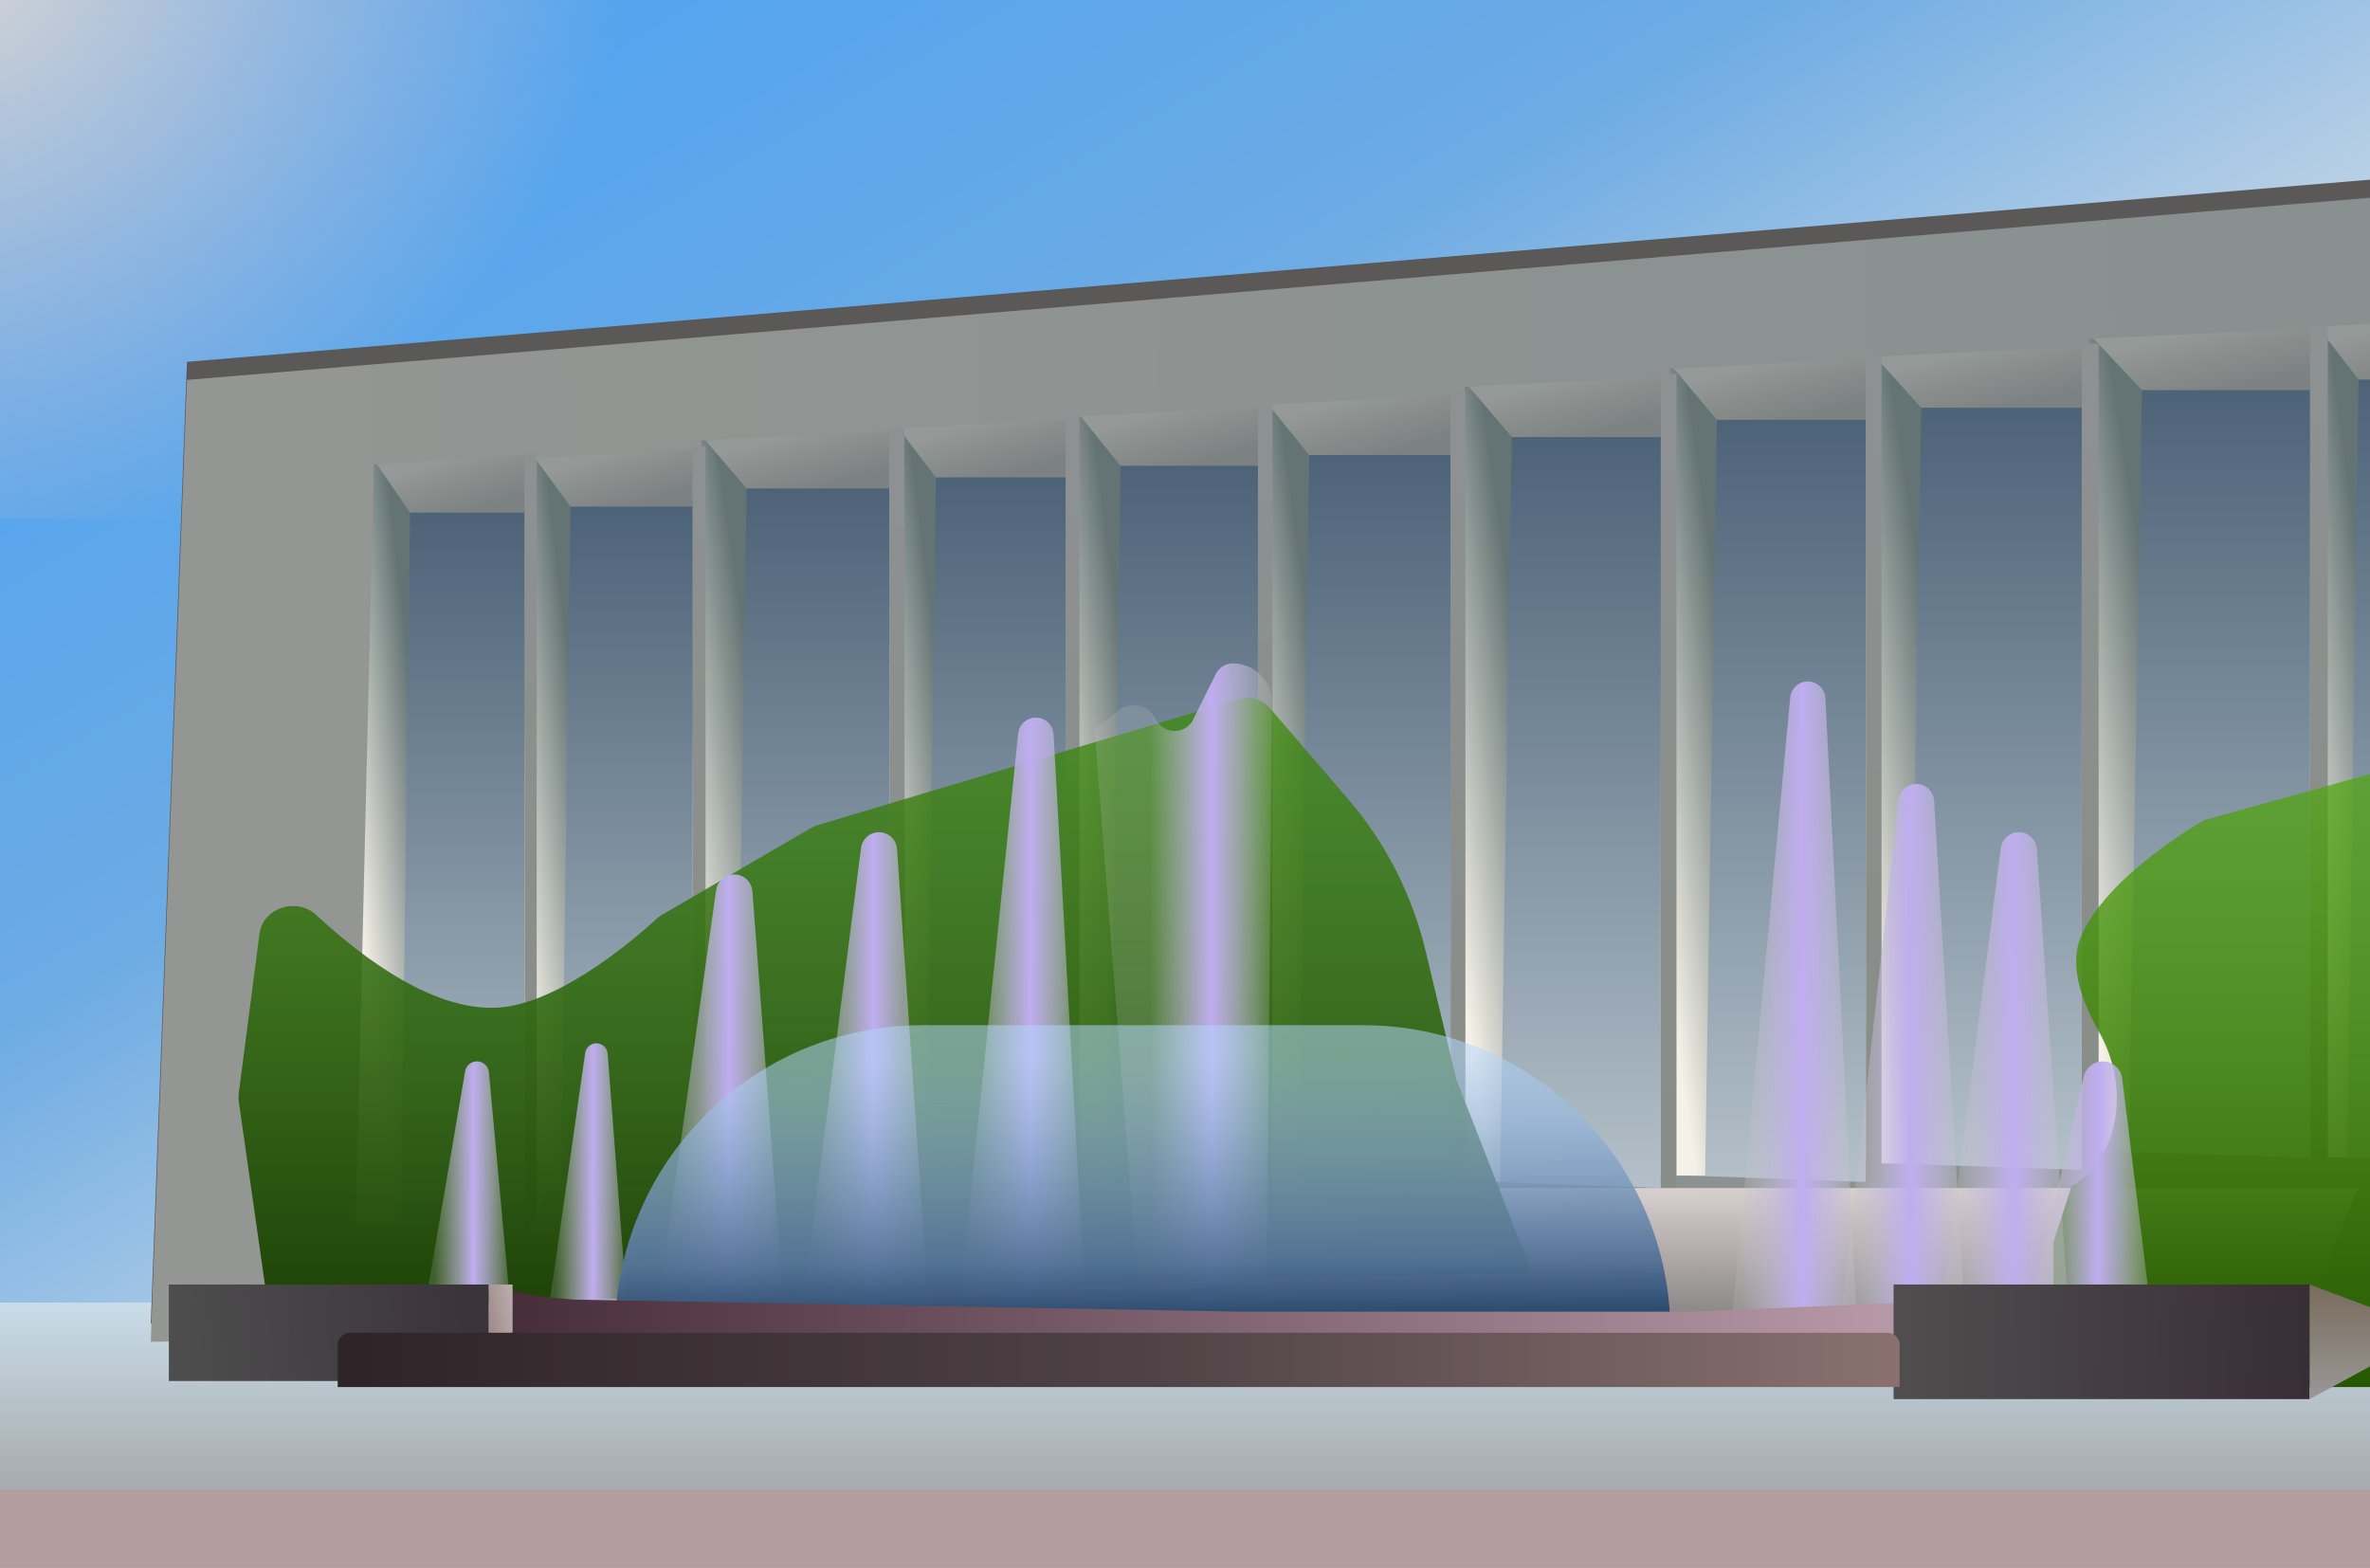 <svg width="393" height="260" viewBox="0 0 393 260" fill="none" xmlns="http://www.w3.org/2000/svg">
<rect x="0" y="0" width="393" height="260" fill="#333333" stroke="none"/>
<g clip-path="url(#clip0_49_1231)">
<path d="M0 0H393V260H0V0Z" fill="white"/>
<rect width="403" height="247" fill="url(#paint0_linear_49_1231)"/>
<rect x="-54" y="-58" width="173" height="144" fill="url(#paint1_radial_49_1231)"/>
<rect x="-8" y="241" width="467" height="33" fill="#B39D9D"/>
<rect x="-8" y="216" width="468" height="31" fill="url(#paint2_linear_49_1231)"/>
<path d="M31 60L402.5 29L398 214L25 219.5L31 60Z" fill="#5B5858"/>
<path d="M31 63L402.5 32L398 217L25 222.5L31 63Z" fill="url(#paint3_linear_49_1231)"/>
<path d="M389.867 61.837H414.533V193L386.783 191.907L389.867 61.837Z" fill="url(#paint4_linear_49_1231)"/>
<path d="M383.7 54.186H386.783L391.1 62.93L389.25 191.907H380L383.7 54.186Z" fill="url(#paint5_linear_49_1231)"/>
<path d="M384.317 54.186L414.533 52.547V62.93H391.1L384.317 54.186Z" fill="url(#paint6_linear_49_1231)"/>
<path d="M353.733 63.628H383.067V192L350.067 190.93L353.733 63.628Z" fill="url(#paint7_linear_49_1231)"/>
<path d="M346.4 56.139H350.067L355.2 64.698L353 190.93H342L346.4 56.139Z" fill="url(#paint8_linear_49_1231)"/>
<path d="M347.133 56.139L383.067 54.535V64.698H355.2L347.133 56.139Z" fill="url(#paint9_linear_49_1231)"/>
<path d="M383.067 54H386V192H383.067V54Z" fill="url(#paint10_linear_49_1231)"/>
<path d="M317.2 66.558H345.2V194L313.7 192.938L317.2 66.558Z" fill="url(#paint11_linear_49_1231)"/>
<path d="M310.2 59.124H313.7L318.6 67.62L316.5 192.938H306L310.2 59.124Z" fill="url(#paint12_linear_49_1231)"/>
<path d="M310.9 59.124L345.2 57.531V67.62H318.6L310.9 59.124Z" fill="url(#paint13_linear_49_1231)"/>
<path d="M345.2 57H348V194H345.2V57Z" fill="url(#paint14_linear_49_1231)"/>
<path d="M283.4 68.558H309.4V196L280.15 194.938L283.4 68.558Z" fill="url(#paint15_linear_49_1231)"/>
<path d="M276.9 61.124H280.15L284.7 69.62L282.75 194.938H273L276.9 61.124Z" fill="url(#paint16_linear_49_1231)"/>
<path d="M277.55 61.124L309.4 59.531V69.62H284.7L277.55 61.124Z" fill="url(#paint17_linear_49_1231)"/>
<path d="M309.4 59H312V196H309.4V59Z" fill="url(#paint18_linear_49_1231)"/>
<path d="M249.4 71.419H275.4V197L246.15 195.953L249.4 71.419Z" fill="url(#paint19_linear_49_1231)"/>
<path d="M242.9 64.093H246.15L250.7 72.465L248.75 195.953H239L242.9 64.093Z" fill="url(#paint20_linear_49_1231)"/>
<path d="M243.55 64.093L275.4 62.523V72.465H250.7L243.55 64.093Z" fill="url(#paint21_linear_49_1231)"/>
<path d="M275.4 62H278V197H275.4V62Z" fill="url(#paint22_linear_49_1231)"/>
<path d="M215.867 74.419H240.533V200L212.783 198.953L215.867 74.419Z" fill="url(#paint23_linear_49_1231)"/>
<path d="M209.7 67.093H212.783L217.1 75.465L215.25 198.953H206L209.7 67.093Z" fill="url(#paint24_linear_49_1231)"/>
<path d="M210.317 67.093L240.533 65.523V75.465H217.1L210.317 67.093Z" fill="url(#paint25_linear_49_1231)"/>
<path d="M240.533 65H243V200H240.533V65Z" fill="url(#paint26_linear_49_1231)"/>
<path d="M184.6 76.209H208.6V199L181.6 197.977L184.6 76.209Z" fill="url(#paint27_linear_49_1231)"/>
<path d="M178.6 69.046H181.6L185.8 77.233L184 197.977H175L178.6 69.046Z" fill="url(#paint28_linear_49_1231)"/>
<path d="M179.2 69.046L208.6 67.512V77.233H185.8L179.2 69.046Z" fill="url(#paint29_linear_49_1231)"/>
<path d="M208.6 67H211V199H208.6V67Z" fill="url(#paint30_linear_49_1231)"/>
<path d="M154.067 78.139H176.733V200L151.233 198.985L154.067 78.139Z" fill="url(#paint31_linear_49_1231)"/>
<path d="M148.4 71.031H151.233L155.2 79.155L153.5 198.984H145L148.4 71.031Z" fill="url(#paint32_linear_49_1231)"/>
<path d="M148.967 71.031L176.733 69.508V79.155H155.2L148.967 71.031Z" fill="url(#paint33_linear_49_1231)"/>
<path d="M176.733 69H179V200H176.733V69Z" fill="url(#paint34_linear_49_1231)"/>
<path d="M122.567 80.005L147.482 79.993L147.54 199.993L119.51 199.006L122.567 80.005Z" fill="url(#paint35_linear_49_1231)"/>
<path d="M116.335 73.008L119.449 73.006L123.813 81.004L122.002 199.005L112.658 199.01L116.335 73.008Z" fill="url(#paint36_linear_49_1231)"/>
<path d="M116.958 73.007L147.478 71.493L147.482 80.993L123.813 81.004L116.958 73.007Z" fill="url(#paint37_linear_49_1231)"/>
<path d="M147.477 70.993L149.969 70.992L150.031 199.992L147.54 199.993L147.477 70.993Z" fill="url(#paint38_linear_49_1231)"/>
<path d="M93.533 83H114.867V203L90.867 202L93.533 83Z" fill="url(#paint39_linear_49_1231)"/>
<path d="M88.2 76H90.867L94.6 84L93 202H85L88.2 76Z" fill="url(#paint40_linear_49_1231)"/>
<path d="M88.733 76L114.867 74.5V84H94.6L88.733 76Z" fill="url(#paint41_linear_49_1231)"/>
<path d="M114.867 74H117V203H114.867V74Z" fill="url(#paint42_linear_49_1231)"/>
<path d="M67 84H87V204L64.5 203L67 84Z" fill="url(#paint43_linear_49_1231)"/>
<path d="M62 77H64.5L68 85L66.5 203H59L62 77Z" fill="url(#paint44_linear_49_1231)"/>
<path d="M62.5 77L87 75.5V85H68L62.5 77Z" fill="url(#paint45_linear_49_1231)"/>
<path d="M87 75H89V204H87V75Z" fill="url(#paint46_linear_49_1231)"/>
<path d="M91.5 197H391L379 226.5H74.5L91.5 197Z" fill="url(#paint47_linear_49_1231)"/>
<path d="M43.028 154.832C43.59 150.509 49.24 148.74 52.432 151.71C60.251 158.983 72.578 168.269 83.5 167C93.873 165.794 106.365 154.674 108.82 152.404C109.112 152.133 109.424 151.899 109.768 151.698L134.486 137.299C134.828 137.1 135.191 136.943 135.569 136.83L205.391 115.931C207.282 115.365 209.329 115.964 210.616 117.461L223.531 132.485C229.754 139.724 234.16 148.343 236.382 157.627L241.5 179L254 211L44.5 217L39.596 182.675C39.532 182.227 39.529 181.773 39.588 181.324L43.028 154.832Z" fill="url(#paint48_linear_49_1231)"/>
<path d="M365.5 136L394.25 128V128C408.699 123.979 423 134.844 423 149.842V230H377H340.5V206L343.5 196.75V196.75C351.902 191.53 352.997 179.803 348.111 171.203C345.086 165.878 343.151 160.094 345 155.5C349.125 145.25 365.5 136 365.5 136Z" fill="url(#paint49_linear_49_1231)"/>
<path d="M77.124 177.657C77.288 176.7 78.118 176 79.09 176V176C80.12 176 80.98 176.785 81.075 177.811L84.408 214H70.908L77.124 177.657Z" fill="url(#paint50_linear_49_1231)"/>
<path d="M97.03 174.614C97.161 173.688 97.954 173 98.889 173V173C99.871 173 100.688 173.756 100.763 174.735L104 217H91L97.03 174.614Z" fill="url(#paint51_linear_49_1231)"/>
<path d="M118.745 147.609C118.955 146.113 120.235 145 121.746 145V145C123.331 145 124.648 146.221 124.767 147.802L130 217H109L118.745 147.609Z" fill="url(#paint52_linear_49_1231)"/>
<path d="M142.776 140.621C142.967 139.122 144.243 138 145.753 138V138C147.331 138 148.64 139.221 148.748 140.796L154 217H133L142.776 140.621Z" fill="url(#paint53_linear_49_1231)"/>
<path d="M168.838 121.644C168.993 120.142 170.259 119 171.769 119V119C173.332 119 174.623 120.221 174.71 121.783L180 217H159L168.838 121.644Z" fill="url(#paint54_linear_49_1231)"/>
<path d="M185.538 117.769C187.379 116.297 190.093 116.765 191.334 118.77L191.834 119.579C193.339 122.009 196.974 121.667 198 119V119L201.647 111.707C202.17 110.661 203.239 110 204.408 110V110C208.039 110 210.972 112.961 210.938 116.592L210 217H189L181.5 121L185.538 117.769Z" fill="url(#paint55_linear_49_1231)"/>
<path d="M296.863 115.652C297.004 114.149 298.265 113 299.775 113V113C301.333 113 302.617 114.221 302.696 115.777L308 221H287L296.863 115.652Z" fill="url(#paint56_linear_49_1231)"/>
<path d="M314.818 132.636C314.985 131.136 316.254 130 317.764 130V130C319.332 130 320.629 131.221 320.722 132.787L326 221H305L314.818 132.636Z" fill="url(#paint57_linear_49_1231)"/>
<path d="M331.776 140.621C331.967 139.122 333.243 138 334.753 138V138C336.331 138 337.64 139.221 337.748 140.796L343 217H322L331.776 140.621Z" fill="url(#paint58_linear_49_1231)"/>
<path d="M345.533 178.515C345.871 177.043 347.181 176 348.691 176V176C350.327 176 351.706 177.219 351.907 178.843L357 220H336L345.533 178.515Z" fill="url(#paint59_linear_49_1231)"/>
<path d="M102 221C102 192.833 124.833 170 153 170H226C254.167 170 277 192.833 277 221V221H102V221Z" fill="url(#paint60_linear_49_1231)"/>
<path d="M84.5 214L89.5 215L95 215.5L205.5 217.5H280.5L316 216V221.5L84.5 222V214Z" fill="url(#paint61_linear_49_1231)"/>
<rect x="314" y="213" width="69" height="19" fill="url(#paint62_linear_49_1231)"/>
<path d="M383 213L395 217.5V225.5L383 232V213Z" fill="url(#paint63_linear_49_1231)"/>
<rect x="81" y="213" width="4" height="8" fill="url(#paint64_linear_49_1231)"/>
<rect x="28" y="213" width="53" height="16" fill="url(#paint65_linear_49_1231)"/>
<path d="M56 223C56 221.895 56.895 221 58 221H313C314.105 221 315 221.895 315 223V230H56V223Z" fill="url(#paint66_linear_49_1231)"/>
</g>
<defs>
<linearGradient id="paint0_linear_49_1231" x1="44.5" y1="2.18326e-06" x2="165" y2="207.5" gradientUnits="userSpaceOnUse">
<stop stop-color="#4CA2F2"/>
<stop offset="0.52" stop-color="#6DABE4"/>
<stop offset="1" stop-color="#E0E3E6"/>
</linearGradient>
<radialGradient id="paint1_radial_49_1231" cx="0" cy="0" r="1" gradientUnits="userSpaceOnUse" gradientTransform="translate(-6.737 -5.8) rotate(57.847) scale(98.863 119.398)">
<stop stop-color="#D5D5D5"/>
<stop offset="1" stop-color="#E2C7C7" stop-opacity="0"/>
</radialGradient>
<linearGradient id="paint2_linear_49_1231" x1="226" y1="216" x2="226" y2="247" gradientUnits="userSpaceOnUse">
<stop stop-color="#D9D9D9"/>
<stop offset="0" stop-color="#C9DCE8"/>
<stop offset="1" stop-color="#A6ABAE"/>
</linearGradient>
<linearGradient id="paint3_linear_49_1231" x1="31" y1="129" x2="415.5" y2="119.5" gradientUnits="userSpaceOnUse">
<stop stop-color="#949693"/>
<stop offset="1" stop-color="#879090"/>
</linearGradient>
<linearGradient id="paint4_linear_49_1231" x1="400.658" y1="61.837" x2="400.658" y2="193" gradientUnits="userSpaceOnUse">
<stop stop-color="#4C6277"/>
<stop offset="1" stop-color="#B3C0C9"/>
</linearGradient>
<linearGradient id="paint5_linear_49_1231" x1="375.067" y1="94.081" x2="391.043" y2="92.001" gradientUnits="userSpaceOnUse">
<stop stop-color="#F5F1E8"/>
<stop offset="1" stop-color="#647474"/>
</linearGradient>
<linearGradient id="paint6_linear_49_1231" x1="399.425" y1="52.547" x2="402.646" y2="63.169" gradientUnits="userSpaceOnUse">
<stop stop-color="#959998"/>
<stop offset="1" stop-color="#7C8281"/>
</linearGradient>
<linearGradient id="paint7_linear_49_1231" x1="366.567" y1="63.628" x2="366.567" y2="192" gradientUnits="userSpaceOnUse">
<stop stop-color="#4C6277"/>
<stop offset="1" stop-color="#B3C0C9"/>
</linearGradient>
<linearGradient id="paint8_linear_49_1231" x1="336.133" y1="95.186" x2="354.982" y2="92.204" gradientUnits="userSpaceOnUse">
<stop stop-color="#F5F1E8"/>
<stop offset="1" stop-color="#647474"/>
</linearGradient>
<linearGradient id="paint9_linear_49_1231" x1="365.1" y1="54.535" x2="367.767" y2="65.222" gradientUnits="userSpaceOnUse">
<stop stop-color="#959998"/>
<stop offset="1" stop-color="#7C8281"/>
</linearGradient>
<linearGradient id="paint10_linear_49_1231" x1="384.533" y1="54" x2="384.533" y2="192" gradientUnits="userSpaceOnUse">
<stop stop-color="#8D9192"/>
<stop offset="1" stop-color="#888D87"/>
</linearGradient>
<linearGradient id="paint11_linear_49_1231" x1="329.45" y1="66.558" x2="329.45" y2="194" gradientUnits="userSpaceOnUse">
<stop stop-color="#4C6277"/>
<stop offset="1" stop-color="#B3C0C9"/>
</linearGradient>
<linearGradient id="paint12_linear_49_1231" x1="300.4" y1="97.888" x2="318.425" y2="95.146" gradientUnits="userSpaceOnUse">
<stop stop-color="#F5F1E8"/>
<stop offset="1" stop-color="#647474"/>
</linearGradient>
<linearGradient id="paint13_linear_49_1231" x1="328.05" y1="57.531" x2="330.79" y2="68.09" gradientUnits="userSpaceOnUse">
<stop stop-color="#959998"/>
<stop offset="1" stop-color="#7C8281"/>
</linearGradient>
<linearGradient id="paint14_linear_49_1231" x1="346.6" y1="57" x2="346.6" y2="194" gradientUnits="userSpaceOnUse">
<stop stop-color="#8D9192"/>
<stop offset="1" stop-color="#888D87"/>
</linearGradient>
<linearGradient id="paint15_linear_49_1231" x1="294.775" y1="68.558" x2="294.775" y2="196" gradientUnits="userSpaceOnUse">
<stop stop-color="#4C6277"/>
<stop offset="1" stop-color="#B3C0C9"/>
</linearGradient>
<linearGradient id="paint16_linear_49_1231" x1="267.8" y1="99.888" x2="284.59" y2="97.516" gradientUnits="userSpaceOnUse">
<stop stop-color="#F5F1E8"/>
<stop offset="1" stop-color="#647474"/>
</linearGradient>
<linearGradient id="paint17_linear_49_1231" x1="293.475" y1="59.531" x2="296.396" y2="69.984" gradientUnits="userSpaceOnUse">
<stop stop-color="#959998"/>
<stop offset="1" stop-color="#7C8281"/>
</linearGradient>
<linearGradient id="paint18_linear_49_1231" x1="310.7" y1="59" x2="310.7" y2="196" gradientUnits="userSpaceOnUse">
<stop stop-color="#8D9192"/>
<stop offset="1" stop-color="#888D87"/>
</linearGradient>
<linearGradient id="paint19_linear_49_1231" x1="260.775" y1="71.419" x2="260.775" y2="197" gradientUnits="userSpaceOnUse">
<stop stop-color="#4C6277"/>
<stop offset="1" stop-color="#B3C0C9"/>
</linearGradient>
<linearGradient id="paint20_linear_49_1231" x1="233.8" y1="102.291" x2="250.58" y2="99.885" gradientUnits="userSpaceOnUse">
<stop stop-color="#F5F1E8"/>
<stop offset="1" stop-color="#647474"/>
</linearGradient>
<linearGradient id="paint21_linear_49_1231" x1="259.475" y1="62.523" x2="262.318" y2="72.846" gradientUnits="userSpaceOnUse">
<stop stop-color="#959998"/>
<stop offset="1" stop-color="#7C8281"/>
</linearGradient>
<linearGradient id="paint22_linear_49_1231" x1="276.7" y1="62" x2="276.7" y2="197" gradientUnits="userSpaceOnUse">
<stop stop-color="#8D9192"/>
<stop offset="1" stop-color="#888D87"/>
</linearGradient>
<linearGradient id="paint23_linear_49_1231" x1="226.658" y1="74.419" x2="226.658" y2="200" gradientUnits="userSpaceOnUse">
<stop stop-color="#4C6277"/>
<stop offset="1" stop-color="#B3C0C9"/>
</linearGradient>
<linearGradient id="paint24_linear_49_1231" x1="201.067" y1="105.291" x2="217.018" y2="103.122" gradientUnits="userSpaceOnUse">
<stop stop-color="#F5F1E8"/>
<stop offset="1" stop-color="#647474"/>
</linearGradient>
<linearGradient id="paint25_linear_49_1231" x1="225.425" y1="65.523" x2="228.398" y2="75.766" gradientUnits="userSpaceOnUse">
<stop stop-color="#959998"/>
<stop offset="1" stop-color="#7C8281"/>
</linearGradient>
<linearGradient id="paint26_linear_49_1231" x1="241.767" y1="65" x2="241.767" y2="200" gradientUnits="userSpaceOnUse">
<stop stop-color="#8D9192"/>
<stop offset="1" stop-color="#888D87"/>
</linearGradient>
<linearGradient id="paint27_linear_49_1231" x1="195.1" y1="76.209" x2="195.1" y2="199" gradientUnits="userSpaceOnUse">
<stop stop-color="#4C6277"/>
<stop offset="1" stop-color="#B3C0C9"/>
</linearGradient>
<linearGradient id="paint28_linear_49_1231" x1="170.2" y1="106.395" x2="185.723" y2="104.295" gradientUnits="userSpaceOnUse">
<stop stop-color="#F5F1E8"/>
<stop offset="1" stop-color="#647474"/>
</linearGradient>
<linearGradient id="paint29_linear_49_1231" x1="193.9" y1="67.512" x2="196.819" y2="77.519" gradientUnits="userSpaceOnUse">
<stop stop-color="#959998"/>
<stop offset="1" stop-color="#7C8281"/>
</linearGradient>
<linearGradient id="paint30_linear_49_1231" x1="209.8" y1="67" x2="209.8" y2="199" gradientUnits="userSpaceOnUse">
<stop stop-color="#8D9192"/>
<stop offset="1" stop-color="#888D87"/>
</linearGradient>
<linearGradient id="paint31_linear_49_1231" x1="163.983" y1="78.139" x2="163.983" y2="200" gradientUnits="userSpaceOnUse">
<stop stop-color="#4C6277"/>
<stop offset="1" stop-color="#B3C0C9"/>
</linearGradient>
<linearGradient id="paint32_linear_49_1231" x1="140.467" y1="108.097" x2="155.153" y2="106.206" gradientUnits="userSpaceOnUse">
<stop stop-color="#F5F1E8"/>
<stop offset="1" stop-color="#647474"/>
</linearGradient>
<linearGradient id="paint33_linear_49_1231" x1="162.85" y1="69.508" x2="165.87" y2="79.359" gradientUnits="userSpaceOnUse">
<stop stop-color="#959998"/>
<stop offset="1" stop-color="#7C8281"/>
</linearGradient>
<linearGradient id="paint34_linear_49_1231" x1="177.867" y1="69" x2="177.867" y2="200" gradientUnits="userSpaceOnUse">
<stop stop-color="#8D9192"/>
<stop offset="1" stop-color="#888D87"/>
</linearGradient>
<linearGradient id="paint35_linear_49_1231" x1="133.467" y1="79.999" x2="133.525" y2="199.999" gradientUnits="userSpaceOnUse">
<stop stop-color="#4C6277"/>
<stop offset="1" stop-color="#B3C0C9"/>
</linearGradient>
<linearGradient id="paint36_linear_49_1231" x1="107.632" y1="109.512" x2="123.709" y2="107.193" gradientUnits="userSpaceOnUse">
<stop stop-color="#F5F1E8"/>
<stop offset="1" stop-color="#647474"/>
</linearGradient>
<linearGradient id="paint37_linear_49_1231" x1="132.217" y1="71.5" x2="134.932" y2="81.367" gradientUnits="userSpaceOnUse">
<stop stop-color="#959998"/>
<stop offset="1" stop-color="#7C8281"/>
</linearGradient>
<linearGradient id="paint38_linear_49_1231" x1="148.723" y1="70.992" x2="148.785" y2="199.992" gradientUnits="userSpaceOnUse">
<stop stop-color="#8D9192"/>
<stop offset="1" stop-color="#888D87"/>
</linearGradient>
<linearGradient id="paint39_linear_49_1231" x1="102.867" y1="83" x2="102.867" y2="203" gradientUnits="userSpaceOnUse">
<stop stop-color="#4C6277"/>
<stop offset="1" stop-color="#B3C0C9"/>
</linearGradient>
<linearGradient id="paint40_linear_49_1231" x1="80.733" y1="112.5" x2="94.575" y2="110.796" gradientUnits="userSpaceOnUse">
<stop stop-color="#F5F1E8"/>
<stop offset="1" stop-color="#647474"/>
</linearGradient>
<linearGradient id="paint41_linear_49_1231" x1="101.8" y1="74.5" x2="104.886" y2="84.122" gradientUnits="userSpaceOnUse">
<stop stop-color="#959998"/>
<stop offset="1" stop-color="#7C8281"/>
</linearGradient>
<linearGradient id="paint42_linear_49_1231" x1="115.933" y1="74" x2="115.933" y2="203" gradientUnits="userSpaceOnUse">
<stop stop-color="#8D9192"/>
<stop offset="1" stop-color="#888D87"/>
</linearGradient>
<linearGradient id="paint43_linear_49_1231" x1="75.75" y1="84" x2="75.75" y2="204" gradientUnits="userSpaceOnUse">
<stop stop-color="#4C6277"/>
<stop offset="1" stop-color="#B3C0C9"/>
</linearGradient>
<linearGradient id="paint44_linear_49_1231" x1="55" y1="113.5" x2="68" y2="112" gradientUnits="userSpaceOnUse">
<stop stop-color="#F5F1E8"/>
<stop offset="1" stop-color="#647474"/>
</linearGradient>
<linearGradient id="paint45_linear_49_1231" x1="74.75" y1="75.5" x2="78" y2="85" gradientUnits="userSpaceOnUse">
<stop stop-color="#959998"/>
<stop offset="1" stop-color="#7C8281"/>
</linearGradient>
<linearGradient id="paint46_linear_49_1231" x1="88" y1="75" x2="88" y2="204" gradientUnits="userSpaceOnUse">
<stop stop-color="#8D9192"/>
<stop offset="1" stop-color="#888D87"/>
</linearGradient>
<linearGradient id="paint47_linear_49_1231" x1="233" y1="193" x2="232.75" y2="226.5" gradientUnits="userSpaceOnUse">
<stop stop-color="#E7DCDC"/>
<stop offset="1" stop-color="#696969"/>
</linearGradient>
<linearGradient id="paint48_linear_49_1231" x1="146.75" y1="115" x2="146.75" y2="217" gradientUnits="userSpaceOnUse">
<stop stop-color="#3E8C0F" stop-opacity="0.76"/>
<stop offset="1" stop-color="#1E4209"/>
</linearGradient>
<linearGradient id="paint49_linear_49_1231" x1="381.75" y1="120" x2="381.75" y2="230" gradientUnits="userSpaceOnUse">
<stop stop-color="#53AD0C" stop-opacity="0.69"/>
<stop offset="1" stop-color="#265700"/>
</linearGradient>
<linearGradient id="paint50_linear_49_1231" x1="72" y1="195" x2="85" y2="195" gradientUnits="userSpaceOnUse">
<stop stop-color="#C5C5C5" stop-opacity="0.19"/>
<stop offset="0.501" stop-color="#BFADF0"/>
<stop offset="0.718" stop-color="#C2B7E0" stop-opacity="0.679"/>
<stop offset="1" stop-color="#C7C7C7" stop-opacity="0.19"/>
</linearGradient>
<linearGradient id="paint51_linear_49_1231" x1="92.052" y1="195" x2="104.57" y2="195" gradientUnits="userSpaceOnUse">
<stop stop-color="#C5C5C5" stop-opacity="0.19"/>
<stop offset="0.501" stop-color="#BFADF0"/>
<stop offset="0.718" stop-color="#C2B7E0" stop-opacity="0.679"/>
<stop offset="1" stop-color="#C7C7C7" stop-opacity="0.19"/>
</linearGradient>
<linearGradient id="paint52_linear_49_1231" x1="110.699" y1="181" x2="130.921" y2="181" gradientUnits="userSpaceOnUse">
<stop stop-color="#C5C5C5" stop-opacity="0.19"/>
<stop offset="0.501" stop-color="#BFADF0"/>
<stop offset="0.718" stop-color="#C2B7E0" stop-opacity="0.679"/>
<stop offset="1" stop-color="#C7C7C7" stop-opacity="0.19"/>
</linearGradient>
<linearGradient id="paint53_linear_49_1231" x1="134.699" y1="177.5" x2="154.921" y2="177.5" gradientUnits="userSpaceOnUse">
<stop stop-color="#C5C5C5" stop-opacity="0.19"/>
<stop offset="0.501" stop-color="#BFADF0"/>
<stop offset="0.718" stop-color="#C2B7E0" stop-opacity="0.679"/>
<stop offset="1" stop-color="#C7C7C7" stop-opacity="0.19"/>
</linearGradient>
<linearGradient id="paint54_linear_49_1231" x1="160.699" y1="168" x2="180.921" y2="168" gradientUnits="userSpaceOnUse">
<stop stop-color="#C5C5C5" stop-opacity="0.19"/>
<stop offset="0.501" stop-color="#BFADF0"/>
<stop offset="0.718" stop-color="#C2B7E0" stop-opacity="0.679"/>
<stop offset="1" stop-color="#C7C7C7" stop-opacity="0.19"/>
</linearGradient>
<linearGradient id="paint55_linear_49_1231" x1="190.699" y1="166" x2="210.921" y2="166" gradientUnits="userSpaceOnUse">
<stop stop-color="#C5C5C5" stop-opacity="0.19"/>
<stop offset="0.501" stop-color="#BFADF0"/>
<stop offset="0.718" stop-color="#C2B7E0" stop-opacity="0.679"/>
<stop offset="1" stop-color="#C7C7C7" stop-opacity="0.19"/>
</linearGradient>
<linearGradient id="paint56_linear_49_1231" x1="288.699" y1="167" x2="308.921" y2="167" gradientUnits="userSpaceOnUse">
<stop stop-color="#C5C5C5" stop-opacity="0.19"/>
<stop offset="0.501" stop-color="#BFADF0"/>
<stop offset="0.718" stop-color="#C2B7E0" stop-opacity="0.679"/>
<stop offset="1" stop-color="#C7C7C7" stop-opacity="0.19"/>
</linearGradient>
<linearGradient id="paint57_linear_49_1231" x1="306.699" y1="175.5" x2="326.921" y2="175.5" gradientUnits="userSpaceOnUse">
<stop stop-color="#C5C5C5" stop-opacity="0.19"/>
<stop offset="0.501" stop-color="#BFADF0"/>
<stop offset="0.718" stop-color="#C2B7E0" stop-opacity="0.679"/>
<stop offset="1" stop-color="#C7C7C7" stop-opacity="0.19"/>
</linearGradient>
<linearGradient id="paint58_linear_49_1231" x1="323.699" y1="177.5" x2="343.921" y2="177.5" gradientUnits="userSpaceOnUse">
<stop stop-color="#C5C5C5" stop-opacity="0.19"/>
<stop offset="0.501" stop-color="#BFADF0"/>
<stop offset="0.718" stop-color="#C2B7E0" stop-opacity="0.679"/>
<stop offset="1" stop-color="#C7C7C7" stop-opacity="0.19"/>
</linearGradient>
<linearGradient id="paint59_linear_49_1231" x1="337.699" y1="198" x2="357.921" y2="198" gradientUnits="userSpaceOnUse">
<stop stop-color="#C5C5C5" stop-opacity="0.19"/>
<stop offset="0.501" stop-color="#BFADF0"/>
<stop offset="0.718" stop-color="#C2B7E0" stop-opacity="0.679"/>
<stop offset="1" stop-color="#C7C7C7" stop-opacity="0.19"/>
</linearGradient>
<linearGradient id="paint60_linear_49_1231" x1="189" y1="175.5" x2="189.5" y2="221" gradientUnits="userSpaceOnUse">
<stop stop-color="#B4D5FC" stop-opacity="0.53"/>
<stop offset="0.745" stop-color="#547398" stop-opacity="0.96"/>
<stop offset="1" stop-color="#1F3D61"/>
</linearGradient>
<linearGradient id="paint61_linear_49_1231" x1="85" y1="218.5" x2="313" y2="219.5" gradientUnits="userSpaceOnUse">
<stop stop-color="#482D3A"/>
<stop offset="1" stop-color="#B698A6"/>
</linearGradient>
<linearGradient id="paint62_linear_49_1231" x1="383" y1="220.5" x2="316" y2="219" gradientUnits="userSpaceOnUse">
<stop stop-color="#382E36"/>
<stop offset="1" stop-color="#4F4D4E"/>
</linearGradient>
<linearGradient id="paint63_linear_49_1231" x1="389" y1="213" x2="389" y2="232" gradientUnits="userSpaceOnUse">
<stop stop-color="#796B5C"/>
<stop offset="1" stop-color="#999897"/>
</linearGradient>
<linearGradient id="paint64_linear_49_1231" x1="81" y1="218" x2="86" y2="217" gradientUnits="userSpaceOnUse">
<stop stop-color="#A08E8D"/>
<stop offset="1" stop-color="#BDB0AF"/>
</linearGradient>
<linearGradient id="paint65_linear_49_1231" x1="79.5" y1="217" x2="30" y2="220.5" gradientUnits="userSpaceOnUse">
<stop stop-color="#3A333A"/>
<stop offset="1" stop-color="#4D4D4D"/>
</linearGradient>
<linearGradient id="paint66_linear_49_1231" x1="60" y1="226" x2="317.5" y2="226" gradientUnits="userSpaceOnUse">
<stop stop-color="#2F2428"/>
<stop offset="0.5" stop-color="#4E4246"/>
<stop offset="1" stop-color="#8B7270"/>
</linearGradient>
<clipPath id="clip0_49_1231">
<path d="M0 0H393V260H0V0Z" fill="white"/>
</clipPath>
</defs>
</svg>
